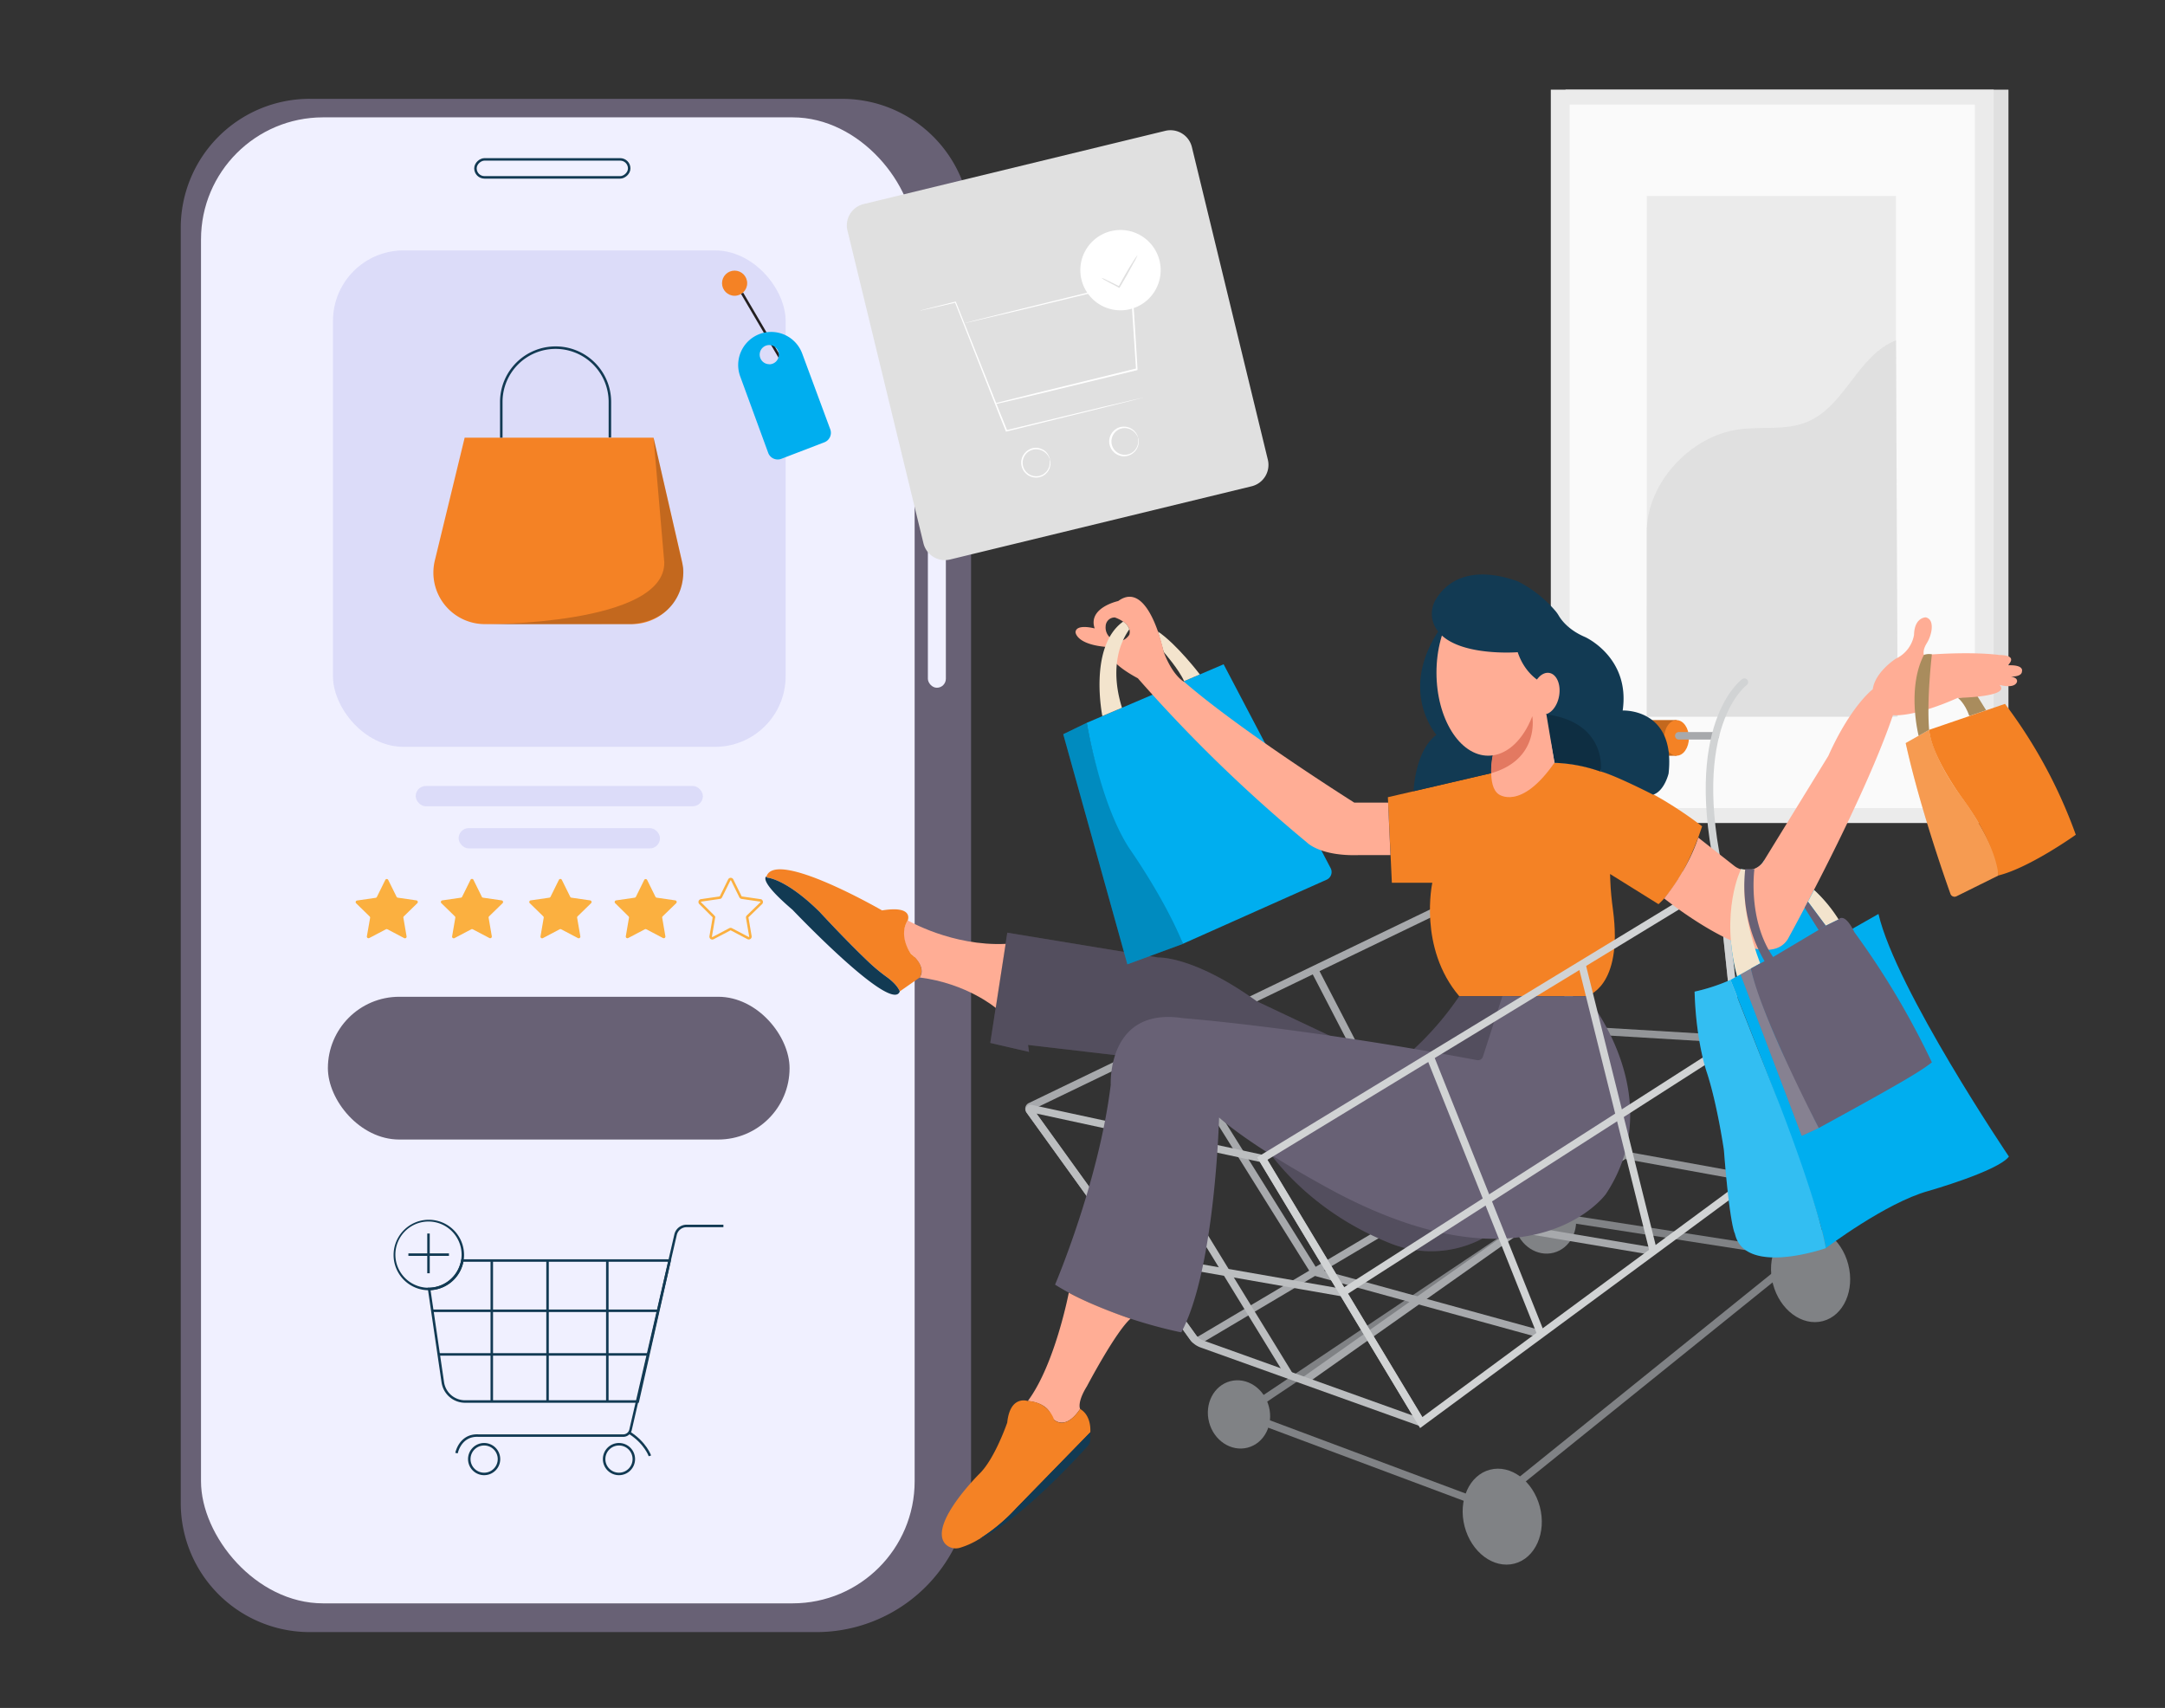 <svg id="b81bce80-2095-4980-af59-568b6e9f835d" data-name="Layer 1" xmlns="http://www.w3.org/2000/svg" width="865.76" height="682.89" viewBox="0 0 865.76 682.89"><rect x="0" y="0" width="865.76" height="682.89" fill="#333333" stroke="none"/><rect x="626.04" y="35.85" width="177.12" height="293.18" fill="#e0e0e0"/><rect x="620.15" y="35.85" width="177.12" height="293.18" fill="#ebebeb"/><rect x="627.7" y="41.81" width="162.03" height="281.29" fill="#fafafa"/><rect x="658.54" y="78.35" width="99.64" height="208.19" fill="#ebebeb"/><path d="M658.54,212.87c-.23-19.44,17.26-38.43,36.51-41.14,9.18-1.34,19,.52,27.52-3,15.32-6.28,20.19-26.63,35.61-32.66l.69,150.47H658.52Z" fill="#e0e0e0"/><path d="M123.85,39.52H336.74a51.58,51.58,0,0,1,51.58,51.58V590.7a61.86,61.86,0,0,1-61.86,61.86H123.85A51.58,51.58,0,0,1,72.28,601V91.09a51.58,51.58,0,0,1,51.58-51.58Z" fill="#686175" data-primary="true"/><rect x="80.38" y="46.92" width="285.38" height="594.15" rx="48.82" fill="#f0f0ff"/><rect x="217.27" y="36.58" width="7.19" height="61.48" rx="3.6" transform="translate(153.55 288.19) rotate(-90)" fill="none" stroke="#123a53" stroke-miterlimit="10"/><rect x="133.15" y="100.12" width="181.02" height="198.49" rx="28.24" fill="#dcdcf9"/><rect x="166.23" y="314.26" width="114.85" height="8.11" rx="4.06" fill="#dcdcf9"/><rect x="183.4" y="331.11" width="80.52" height="8.11" rx="4.06" fill="#dcdcf9"/><path d="M155.25,351.82l3.33,6.74a.67.67,0,0,0,.49.36l7.45,1.08a.66.66,0,0,1,.36,1.12l-5.38,5.25a.63.63,0,0,0-.19.58l1.27,7.41a.66.66,0,0,1-1,.7l-6.65-3.5a.66.66,0,0,0-.61,0l-6.66,3.5a.66.66,0,0,1-.95-.7L148,367a.69.69,0,0,0-.19-.58l-5.39-5.25a.66.66,0,0,1,.37-1.12l7.44-1.08a.65.65,0,0,0,.49-.36l3.33-6.74A.66.66,0,0,1,155.25,351.82Z" fill="#fbb040"/><path d="M189.35,351.82l3.33,6.74a.65.65,0,0,0,.49.36l7.44,1.08a.66.66,0,0,1,.37,1.12l-5.39,5.25a.69.69,0,0,0-.19.58l1.27,7.41a.66.66,0,0,1-.95.7l-6.66-3.5a.66.66,0,0,0-.61,0l-6.65,3.5a.66.66,0,0,1-1-.7l1.27-7.41a.63.63,0,0,0-.19-.58l-5.38-5.25a.66.66,0,0,1,.36-1.12l7.44-1.08a.67.67,0,0,0,.5-.36l3.33-6.74A.66.66,0,0,1,189.35,351.82Z" fill="#fbb040"/><path d="M224.69,351.82l3.33,6.74a.65.65,0,0,0,.49.36L236,360a.66.66,0,0,1,.37,1.12l-5.39,5.25a.69.69,0,0,0-.19.58l1.28,7.41a.67.67,0,0,1-1,.7l-6.65-3.5a.68.68,0,0,0-.62,0l-6.65,3.5a.66.66,0,0,1-1-.7l1.27-7.41a.63.63,0,0,0-.19-.58l-5.38-5.25a.66.66,0,0,1,.36-1.12l7.45-1.08a.65.65,0,0,0,.49-.36l3.33-6.74A.66.66,0,0,1,224.69,351.82Z" fill="#fbb040"/><path d="M258.78,351.82l3.33,6.74a.67.67,0,0,0,.5.36l7.44,1.08a.66.66,0,0,1,.36,1.12L265,366.37a.63.63,0,0,0-.19.58l1.27,7.41a.66.66,0,0,1-.95.7l-6.66-3.5a.66.66,0,0,0-.61,0l-6.66,3.5a.66.66,0,0,1-.95-.7l1.27-7.41a.63.63,0,0,0-.19-.58L246,361.12a.66.66,0,0,1,.36-1.12l7.44-1.08a.67.67,0,0,0,.5-.36l3.32-6.74A.66.66,0,0,1,258.78,351.82Z" fill="#fbb040"/><path d="M292.78,351.82l3.33,6.74a.67.67,0,0,0,.5.36l7.44,1.08a.66.66,0,0,1,.36,1.12L299,366.37a.63.63,0,0,0-.19.58l1.27,7.41a.66.66,0,0,1-.95.7l-6.66-3.5a.66.66,0,0,0-.61,0l-6.66,3.5a.66.66,0,0,1-1-.7l1.27-7.41a.63.63,0,0,0-.19-.58L280,361.12a.66.66,0,0,1,.36-1.12l7.44-1.08a.67.67,0,0,0,.5-.36l3.33-6.74A.65.65,0,0,1,292.78,351.82Z" fill="none" stroke="#fbb040" stroke-miterlimit="10"/><rect x="131.12" y="398.54" width="184.62" height="57.08" rx="28.54" fill="#686175" data-primary="true"/><path d="M182.56,581s1.41-7.4,8.8-7l57.87,0a3,3,0,0,0,2.92-2.32l18-78a4.52,4.52,0,0,1,4.41-3.51h14.72" fill="none" stroke="#123a53" stroke-miterlimit="10"/><path d="M259.89,582.1s-1.76-5.2-8.28-9.3" fill="none" stroke="#123a53" stroke-miterlimit="10"/><circle cx="193.6" cy="583.39" r="5.94" fill="none" stroke="#123a53" stroke-miterlimit="10"/><circle cx="247.52" cy="583.39" r="5.94" fill="none" stroke="#123a53" stroke-miterlimit="10"/><path d="M267.78,504l-12.73,56.37H186a9,9,0,0,1-8.93-7.71l-5.47-37.31A13.73,13.73,0,0,0,184.88,504Z" fill="none" stroke="#123a53" stroke-miterlimit="10"/><path d="M171.35,515.88a14.09,14.09,0,1,1,.26,0Zm0-27.48a13.24,13.24,0,0,0,0,26.48h.23a13.25,13.25,0,0,0,12.81-10.95,13.44,13.44,0,0,0,.2-2.29A13.26,13.26,0,0,0,171.35,488.4Z" fill="#123a53"/><rect x="170.85" y="493.2" width="1" height="15.89" fill="#123a53"/><rect x="163.31" y="501.14" width="16.22" height="1" fill="#123a53"/><line x1="172.88" y1="524.09" x2="263.14" y2="524.09" fill="none" stroke="#123a53" stroke-miterlimit="10"/><line x1="175.44" y1="541.53" x2="259.11" y2="541.53" fill="none" stroke="#123a53" stroke-miterlimit="10"/><line x1="196.66" y1="504.02" x2="196.66" y2="560.39" fill="none" stroke="#123a53" stroke-miterlimit="10"/><line x1="218.96" y1="504.02" x2="218.96" y2="560.39" fill="none" stroke="#123a53" stroke-miterlimit="10"/><line x1="242.86" y1="504.02" x2="242.86" y2="560.39" fill="none" stroke="#123a53" stroke-miterlimit="10"/><path d="M185.81,175h75.54l11.35,49.33a20.6,20.6,0,0,1-20.08,25.22H193.89a20.6,20.6,0,0,1-20-25.47Z" fill="#f48225" data-secondary="true"/><path d="M193.89,249.59s72.08.33,71.75-24.74L261.35,175l11.89,52.12s2,20.12-20.62,22.43Z" opacity="0.2"/><circle cx="293.76" cy="113.23" r="5.03" fill="#f48225" data-secondary="true"/><path d="M200.46,175V160.66A21.71,21.71,0,0,1,222.17,139h0a21.71,21.71,0,0,1,21.72,21.71V174.9" fill="none" stroke="#123a53" stroke-miterlimit="10"/><path d="M331.66,171.16l-20.36-4-.34-1.37,20.37,4.05Zm-16.24-.35,3.25-.82c2.06-.51,3.6.08,4.08,2,.45,1.77-.35,3.14-2.51,3.68l-3.38.85c-2.28.58-3.53-.4-4-2.08S313.28,171.35,315.42,170.81Zm.91,4,3.46-.87c1-.26,1.52-.7,1.32-1.5s-.89-.93-1.91-.67l-3.46.87c-.95.24-1.43.69-1.24,1.44S315.34,175,316.33,174.79Zm6-13.59,3.25-.82c2.06-.52,3.59.08,4.08,2s-.35,3.14-2.52,3.68l-3.38.85c-2.23.56-3.53-.4-3.95-2.09S320.16,161.75,322.37,161.2Zm.91,4,3.45-.86c1-.25,1.53-.71,1.33-1.5s-.9-.93-1.91-.67l-3.49.87c-1,.24-1.41.69-1.22,1.44S322.29,165.42,323.28,165.17Z" fill="#f0f0ff"/><line x1="312.79" y1="144.53" x2="296.76" y2="117.26" fill="#f0f0ff" stroke="#231f20" stroke-miterlimit="10"/><polygon points="670.44 287.92 659.5 287.92 656.85 291.81 662.8 302.15 670.44 302.15 670.44 287.92" fill="#f48225" data-secondary="true"/><polygon points="670.44 287.92 659.5 287.92 656.85 291.81 662.8 302.15 670.44 302.15 670.44 287.92" opacity="0.2"/><ellipse cx="670.44" cy="295.04" rx="4.94" ry="7.11" fill="#f48225" data-secondary="true"/><line x1="685.97" y1="294.19" x2="671.32" y2="294.19" fill="none" stroke="#a7a9ac" stroke-linecap="round" stroke-linejoin="round" stroke-width="3"/><ellipse cx="617.83" cy="487.59" rx="12.36" ry="13.73" transform="translate(-103.23 172.11) rotate(-14.65)" fill="#808285"/><polyline points="504.76 559.92 615.91 485.53 719.83 501.72" fill="none" stroke="#808285" stroke-miterlimit="10" stroke-width="3"/><line x1="521.61" y1="552.04" x2="649.51" y2="461.82" fill="none" stroke="#a7a9ac" stroke-miterlimit="10" stroke-width="3"/><line x1="616.24" y1="533.46" x2="525.62" y2="508.55" fill="none" stroke="#a7a9ac" stroke-miterlimit="10" stroke-width="3"/><line x1="661.16" y1="500.32" x2="585.56" y2="487.59" fill="none" stroke="#a7a9ac" stroke-miterlimit="10" stroke-width="3"/><path d="M412.07,442.38l203.77-98.29,20.55,98.82L479.88,535.66a1.87,1.87,0,0,1-2.47-.51L411.69,443.9A1,1,0,0,1,412.07,442.38Z" fill="none" stroke="#a7a9ac" stroke-miterlimit="10" stroke-width="3"/><line x1="536.87" y1="516.86" x2="452.06" y2="502.04" fill="none" stroke="#bcbec0" stroke-miterlimit="10" stroke-width="3"/><line x1="639.23" y1="412.29" x2="691.91" y2="415.44" fill="none" stroke="#939598" stroke-miterlimit="10" stroke-width="3"/><polygon points="700.75 471.11 640.68 460.22 615.84 344.09 688.23 351.64 700.75 471.11" fill="none" stroke="#939598" stroke-miterlimit="10" stroke-width="3"/><line x1="525.62" y1="387.61" x2="578.72" y2="490.06" fill="none" stroke="#a7a9ac" stroke-miterlimit="10" stroke-width="3"/><line x1="525.62" y1="508.55" x2="467.55" y2="415.62" fill="none" stroke="#a7a9ac" stroke-miterlimit="10" stroke-width="3"/><line x1="515.64" y1="549.9" x2="456.93" y2="454.18" fill="none" stroke="#bcbec0" stroke-miterlimit="10" stroke-width="3"/><path d="M504.76,463.23l-92.47-20a.52.52,0,0,0-.53.8l65.3,90.66a7.41,7.41,0,0,0,3.52,2.65L568,568.67a.14.14,0,0,0,.16-.21Z" fill="none" stroke="#bcbec0" stroke-miterlimit="10" stroke-width="3"/><path d="M555,318.75l1.59,34.2h16.18s-5.71,26,10.79,45.38h50.78S649.22,395,645,363.71c-.52-3.84-.92-7.69-1.06-11.56l-.09-2.7,19.36,12.06s9.84-7.93,17.45-31.1c0,0-31.27-25.12-59-25.46l-25.32,4.2Z" fill="#f48225" data-secondary="true"/><path d="M618.11,285.59,621.63,305a61.51,61.51,0,0,1,18.51,3.54s2.73-10.71-7.18-19.57C633,288.92,625.7,283.66,618.11,285.59Z" fill="#123a53"/><path d="M618.11,285.59,621.63,305a61.51,61.51,0,0,1,18.51,3.54s2.73-10.71-7.18-19.57C633,288.92,625.7,283.66,618.11,285.59Z" opacity="0.2"/><path d="M596.93,302s-2.43,12.21,2.33,15.54c0,0,8.81,6.9,22.37-12.61L618.11,284,609,277.35Z" fill="#ffad95"/><path d="M565.27,316.36s.54-16.25,9.16-22.54c0,0-15.12-17.07.68-41.32l1.51,1.59L596.93,302a29.56,29.56,0,0,0-.62,7.13Z" fill="#123a53"/><path d="M596.31,309.15a30.44,30.44,0,0,1,.62-7.13l15.82-15.62S615.88,303.53,596.31,309.15Z" fill="#e37961"/><ellipse cx="595.13" cy="268.93" rx="20.7" ry="33.22" fill="#ffad95"/><path d="M606.92,260.77s-31,2.47-34.17-13.35a11.18,11.18,0,0,1,1.57-8c3.35-5.45,12.18-14.2,32.6-7a48.77,48.77,0,0,1,15,11.77,13.47,13.47,0,0,1,1.46,2.06c1.07,1.79,4,5.71,10.51,8.47,0,0,18.1,8.13,15,29.37,0,0,21.24-1.05,18.36,25.18,0,0-1.63,7-6.19,8.47,0,0-14.49-7.45-20.91-9.27,0,0,2.81-19.59-22-22.9V273.74S610.32,271,606.92,260.77Z" fill="#123a53"/><ellipse cx="618.11" cy="277.35" rx="8.42" ry="5.46" transform="translate(236.25 836.97) rotate(-79.86)" fill="#ffad95"/><path d="M583.55,398.33a121.69,121.69,0,0,1-26.15,27.93l-54.82-25.91c-25.45-18.29-39.36-17.49-39.36-17.49l-60.42-9.94L396,417l15.5,3.58-.4-2.78,40.95,4.77,51.28,31.8s14.93,27.74,52.73,42.78c22.91,9.12,49.41-2.35,56.67-25.92.26-.82.49-1.67.72-2.55l-9.15-70.39Z" fill="#686175" data-primary="true"/><path d="M583.55,398.33a121.69,121.69,0,0,1-26.15,27.93l-54.82-25.91c-25.45-18.29-39.36-17.49-39.36-17.49l-60.42-9.94L396,417l15.5,3.58-.4-2.78,40.95,4.77,51.28,31.8s14.93,27.74,52.73,42.78c22.91,9.12,49.41-2.35,56.67-25.92.26-.82.49-1.67.72-2.55l-9.15-70.39Z" opacity="0.2"/><path d="M593,422.49l7.79-24.16h33.57s33.62,40.18,7.78,79.14c0,0-29,40.15-106.54,0,0,0-32.2-16.78-48.1-30.65,0,0-1.59,60.86-15.11,85.9,0,0-29-5.56-50.48-19.08,0,0,17.49-40.94,22.26-79.9,0,0-1.59-31.4,29-26.63,0,0,46.53,3.51,117.48,16.76A2.05,2.05,0,0,0,593,422.49Z" fill="#686175" data-primary="true"/><polygon points="504.76 463.23 568.32 568.8 700.75 471.11 688.23 351.64 504.76 463.23" fill="none" stroke="#d1d3d4" stroke-miterlimit="10" stroke-width="3"/><path d="M434.59,289l-9.41,4.56,25.65,92,22.23-8.17a121.47,121.47,0,0,0-19.92-38.42S441.43,326,434.59,289Z" fill="#00aeef"/><path d="M434.59,289l-9.41,4.56,25.65,92,22.23-8.17a121.47,121.47,0,0,0-19.92-38.42S441.43,326,434.59,289Z" opacity="0.2"/><ellipse cx="724.04" cy="509.45" rx="15.55" ry="19.4" transform="translate(-105.31 199.68) rotate(-14.65)" fill="#808285"/><path d="M692,391.8s35.75,88.5,38.1,107.26c0,0,24-18.17,41-22.86,0,0,27.84-7.91,32.24-13.77,0,0-45.13-66.82-52.16-97L738,372.92s-10.37-22.69-32.68-28.83c0,0-2.3,5.37-9.13,3.39,0,0-8.38,17.81-1.56,42.86Z" fill="#00aeef"/><path d="M782.89,279s2.8,2,4.63,7.28l6.71-2.3-3.63-5.85Z" fill="#a98c5d"/><rect x="371.05" y="203.84" width="7.19" height="71.14" rx="3.6" fill="#f0f0ff"/><rect x="371.05" y="144.27" width="7.19" height="46.27" rx="3.6" fill="#f0f0ff"/><path d="M332,171.62l-11.21-30.27a13.23,13.23,0,0,0-17.92-7.43h0A13.25,13.25,0,0,0,296,150.5l11.19,30.55a4.05,4.05,0,0,0,5.27,2.39l17.23-6.61A4.06,4.06,0,0,0,332,171.62Zm-24.38-26a3.83,3.83,0,1,1,3.83-3.82A3.82,3.82,0,0,1,307.66,145.66Z" fill="#00aeef"/><path d="M363,368s17.73,10.4,39.14,9.39L398.18,403s-11.51-9.81-30.46-12.18c0,0,3.42-3.42-3.42-9.47C364.3,381.39,358.77,374.54,363,368Z" fill="#ffad95"/><path d="M367.72,390.87l-7.91,5.53c-.88-2.22-3.11-4.2-4.86-5.51a71.81,71.81,0,0,1-7.18-5.87c-9.35-8.82-20.06-20.48-20.06-20.48-12-11.75-19.08-13.42-20.88-13.64a.39.39,0,0,1-.31-.49c3.64-11,46.21,13.6,46.21,13.6C365.61,361.92,363,368,363,368c-3.95,6.31,1.31,13.42,1.31,13.42C370.88,386.64,367.72,390.87,367.72,390.87Z" fill="#f48225" data-secondary="true"/><path d="M359.81,396.4c-3.15,9.19-42.89-32.64-42.89-32.64-14.2-12.1-10.4-13.35-10.4-13.35a.39.39,0,0,0,.31.49c1.8.22,8.91,1.89,20.88,13.64,0,0,10.71,11.66,20.06,20.48a71.81,71.81,0,0,0,7.18,5.87C356.7,392.2,358.93,394.18,359.81,396.4Z" fill="#123a53"/><path d="M427.4,516.86S421.9,545.6,411,560.17c0,0,7.51.4,9.3,5.62a3.89,3.89,0,0,0,1.24,1.92c1.73,1.32,5.57,2.79,10.39-4.36,0,0-1.37-2.5,2.73-9.1,0,0,11.4-21.68,17.42-27C452.06,527.26,437.68,522.48,427.4,516.86Z" fill="#ffad95"/><path d="M436,572.67,406.42,603a72.17,72.17,0,0,1-14.77,12.37l-.11,0a32,32,0,0,1-7.62,3.46,5.78,5.78,0,0,1-6-1.62c-6.55-7.84,13.71-27.92,13.71-27.92,6.15-5.91,11.15-20.48,11.15-20.48,1.15-11.16,8.2-8.65,8.2-8.65,8.64.47,10.55,7.56,10.55,7.56,5.31,4.13,10.37-4.38,10.37-4.38C436.68,566.07,436,572.67,436,572.67Z" fill="#f48225" data-secondary="true"/><path d="M436,575.4a4.15,4.15,0,0,1-1.06,2.8c-5.13,5.69-27.93,30.37-43.32,37.12A72.17,72.17,0,0,0,406.42,603L436,572.67Z" fill="#123a53"/><path d="M434.59,289s5.29,32.49,17.18,50.45c0,0,13.88,19.66,21.29,37.9l57.43-25.61a3.37,3.37,0,0,0,1.61-4.65L489.31,265.6Z" fill="#00aeef"/><path d="M479.81,269.66s-9.11-12-16.76-17.16l2.3,8.18s6.2,7.11,8.15,11.67Z" fill="#f3e4cd"/><line x1="616.24" y1="533.46" x2="571.87" y2="422.41" fill="none" stroke="#d1d3d4" stroke-miterlimit="10" stroke-width="3"/><line x1="632.55" y1="385.5" x2="661.16" y2="500.32" fill="none" stroke="#d1d3d4" stroke-miterlimit="10" stroke-width="3"/><line x1="694.94" y1="415.62" x2="536.87" y2="516.86" fill="none" stroke="#d1d3d4" stroke-miterlimit="10" stroke-width="3"/><line x1="494.47" y1="564.49" x2="590.59" y2="600.44" fill="none" stroke="#808285" stroke-miterlimit="10" stroke-width="3"/><line x1="602.76" y1="596.34" x2="711.65" y2="508.55" fill="none" stroke="#808285" stroke-miterlimit="10" stroke-width="3"/><ellipse cx="600.73" cy="606.4" rx="15.55" ry="19.4" transform="translate(-133.84 171.65) rotate(-14.65)" fill="#808285"/><ellipse cx="495.46" cy="565.52" rx="12.36" ry="13.73" transform="translate(-126.92 143.7) rotate(-14.65)" fill="#808285"/><path d="M697.57,272.73s-23.74,17.09-9.34,78.91" fill="none" stroke="#d1d3d4" stroke-linecap="round" stroke-linejoin="round" stroke-width="3"/><path d="M665.49,359.22s39.64,31.84,49.43,16.29c0,0,30.24-54.72,42.05-89.57,0,0,7.77,1.15,25.92-6.91,0,0,21.54-.32,16.7-5.19,0,0,5.63,1.67,6.9-1,0,0,1.27-2.54-4.6-2.38,0,0,6.67.8,6.67-2.06,0,0,1-2.7-5.72-2.38,0,0,4.76-4-3.33-4.13,0,0-10.15-1.58-30.15,0,0,0-.7-1.63,1-4.49a14,14,0,0,0,2.07-5.67c.22-2.09-.1-4.31-2.25-4.87a1.16,1.16,0,0,0-.37,0c-.86.1-4.27.87-4.41,7a13,13,0,0,1-7.3,9.52s-8.25,5.24-9.21,12.22c0,0-8.72,6.47-17.77,26.64l-25.78,41.94a7.73,7.73,0,0,1-6.71,3.7,7.83,7.83,0,0,1-5.11-1.67L679.1,334.88S675.79,346.38,665.49,359.22Z" fill="#ffad95"/><path d="M677.65,396.49A77.28,77.28,0,0,0,692,391.8l19.69,50s15.48,39.67,18.41,57.26c0,0-32.53,11.42-36.34-5.87,0,0-2-2.93-4.39-33.4,0,0-2.64-18.17-6.74-30.77C682.64,429,678.24,417,677.65,396.49Z" fill="#00aeef"/><path d="M677.65,396.49A77.28,77.28,0,0,0,692,391.8l19.69,50s15.48,39.67,18.41,57.26c0,0-32.53,11.42-36.34-5.87,0,0-2-2.93-4.39-33.4,0,0-2.64-18.17-6.74-30.77C682.64,429,678.24,417,677.65,396.49Z" fill="#fff" opacity="0.2"/><path d="M730.11,370.13,723,360.51l2.44-4.69a58.07,58.07,0,0,1,9.81,11.82Z" fill="#f3e4cd"/><path d="M762.07,297.11l9.37-5.3s.61,10.59,14.46,28.92c0,0,14.05,19.75,13.23,29.32l-16.77,8.31a1.73,1.73,0,0,1-2.4-1C777.33,350,767.51,321.83,762.07,297.11Z" fill="#f48225" data-secondary="true"/><path d="M762.07,297.11l9.37-5.3s.61,10.59,14.46,28.92c0,0,14.05,19.75,13.23,29.32l-16.77,8.31a1.73,1.73,0,0,1-2.4-1C777.33,350,767.51,321.83,762.07,297.11Z" fill="#fff" opacity="0.2"/><path d="M771.44,291.81l30.34-10.38a197.62,197.62,0,0,1,28.31,52.33s-18.53,13.24-31,16.29c0,0,0-11.51-14.85-31.51C784.28,318.54,772.46,302.6,771.44,291.81Z" fill="#f48225" data-secondary="true"/><path d="M767.24,294.19s-4.84-18.9,2.12-32.33a5.67,5.67,0,0,1,3.18-.23s-2.12,18-1.1,30.18Z" fill="#a98c5d"/><path d="M727.31,451l-6.82,3.17L696,389.58l4.18-2.34s2.69,11.45,11.48,31.24Z" fill="#686175" data-primary="true"/><path d="M727.31,451l-6.82,3.17L696,389.58l4.18-2.34s2.69,11.45,11.48,31.24Z" fill="#fff" opacity="0.2"/><path d="M555.09,320.91H541.57s-44.9-28.25-67.9-48.18c0,0-4.6-2.2-8.32-12.05,0,0-5.92-29.35-18.18-20.37,0,0-12.27,2.63-9.42,10.95,0,0-7.45-2-7.66,1.53,0,0,.21,5,12.92,5.92,0,0-2,5,12,12.48a593.45,593.45,0,0,0,67.68,65.71s5.26,5.47,20.59,5l12.75,0ZM451.61,253.76s-2.19,3.82-6.23,2.09a5.35,5.35,0,0,1-3.24-5.44,3.6,3.6,0,0,1,3.68-3.53S452.92,249.17,451.61,253.76Z" fill="#ffad95"/><path d="M440.82,286.31s-5.66-27.75,8.3-37.77a6.07,6.07,0,0,1,1.69,1.54,5.74,5.74,0,0,1,.8,1.51,29,29,0,0,0-3.88,8c-1.54,5.27-2.27,13.11.94,23.39Z" fill="#f3e4cd"/><path d="M703.88,385.15s-9.31-23-5.25-37.36l-2.42-.31s-8.52,17-1.56,42.86Z" fill="#f3e4cd"/><polygon points="730.11 370.13 722.95 360.51 721.65 362.97 727.29 371.92 730.11 370.13" fill="#686175" data-primary="true"/><path d="M727.31,451s-23.18-44.56-27.14-63.77l5.46-2.93a60.25,60.25,0,0,1-7.73-36.83h3.68s-2.83,20.25,7.48,35.17l21.05-12.52,5.09-2.49s2.27-3.27,6.39,5.14c5.62,7.68,11.43,16.35,17.14,26,5.38,9.11,9.94,17.85,13.81,26C768.56,427.82,764.28,430.84,727.31,451Z" fill="#686175" data-primary="true"/><path d="M345.28,81.61,466,52.31a8.81,8.81,0,0,1,10.6,6.4L507,183.81a8.81,8.81,0,0,1-6.4,10.6l-120.7,29.3a8.81,8.81,0,0,1-10.6-6.4l-30.4-125.1A8.77,8.77,0,0,1,345.28,81.61Z" fill="#e0e0e0"/><path d="M457.38,158.91a.77.77,0,0,0-.3.1l-.8.2-3.1.8-11.6,2.9-39,9.6-.3.1-.1-.3-2.5-6.2c-7.2-18.3-13.6-34.6-17.8-45.2l.2.1-10.4,2.4-2.8.6-.7.2H368a.31.31,0,0,0,.2-.1l.7-.2,2.7-.7,10.4-2.6h.2l.1.2,18,45.2c.9,2.1,1.7,4.2,2.5,6.2l-.4-.2,39-9.4,11.6-2.7,3.1-.7.8-.2Z" fill="#fff"/><path d="M398.18,161.21l.3-.1.8-.2,3.1-.8,11.7-2.9,40.4-9.9-.2.3c-.5-7.1-1-14.8-1.5-22.7-.2-4.1-.5-8.1-.8-11.9l.4.3-47.7,11.5-14.1,3.3-3.8.9-1,.2c-.1,0-.2.1-.3.1.1,0,.2-.1.3-.1l1-.3,3.8-1,14.1-3.5,47.6-11.7.4-.1v.4c.2,3.8.5,7.8.8,11.9.5,7.9,1,15.6,1.4,22.7v.3l-.2.1-40.5,9.8-11.8,2.8-3.1.7-.8.2C398.38,161.21,398.28,161.21,398.18,161.21Z" fill="#fff"/><path d="M419.88,183.71c-.1,0-.2-.5-.6-1.2a5.72,5.72,0,0,0-2.7-2.4,5.4,5.4,0,1,0,1.9,8.4,5.33,5.33,0,0,0,1.3-3.4c.1-.9,0-1.4.1-1.4s0,.1.1.4a3.4,3.4,0,0,1,.1,1,5.75,5.75,0,0,1-6.4,5.8,6,6,0,0,1-5.3-6.5,6.11,6.11,0,0,1,2.7-4.4,5.62,5.62,0,0,1,5.6-.4,5.09,5.09,0,0,1,2.7,2.7,4.18,4.18,0,0,1,.4,1A1.58,1.58,0,0,1,419.88,183.71Z" fill="#fff"/><path d="M455.18,175.21c-.1,0-.2-.5-.6-1.2a5.72,5.72,0,0,0-2.7-2.4,5.29,5.29,0,0,0-7,2.8,5.33,5.33,0,0,0,9,5.5,5.69,5.69,0,0,0,1.3-3.4c0-.8-.1-1.3,0-1.3s.1.1.1.3a3.4,3.4,0,0,1,.1,1,5.93,5.93,0,0,1-6.5,5.9,6,6,0,0,1-5.3-6.5,6.11,6.11,0,0,1,2.7-4.4,5.86,5.86,0,0,1,8.4,2.3,1.93,1.93,0,0,1,.3,1A.62.62,0,0,1,455.18,175.21Z" fill="#fff"/><path d="M463.68,104.21a16.06,16.06,0,1,1-19.4-11.8h0a16.08,16.08,0,0,1,19.4,11.8Z" fill="#fff"/><path d="M454.88,102a16.81,16.81,0,0,1-1.5,3c-1,1.8-2.3,4.3-3.9,7l-1.7,2.9-.1.2-.3-.1c-2-1.1-3.8-2-5-2.7a7.61,7.61,0,0,1-1.9-1.2,9.49,9.49,0,0,1,2.1.9c1.3.6,3.1,1.5,5.1,2.5l-.4.1c.5-.9,1.1-1.9,1.6-2.9,1.5-2.7,3-5.2,4.1-6.9A27.5,27.5,0,0,1,454.88,102Z" fill="#e0e0e0"/></svg>